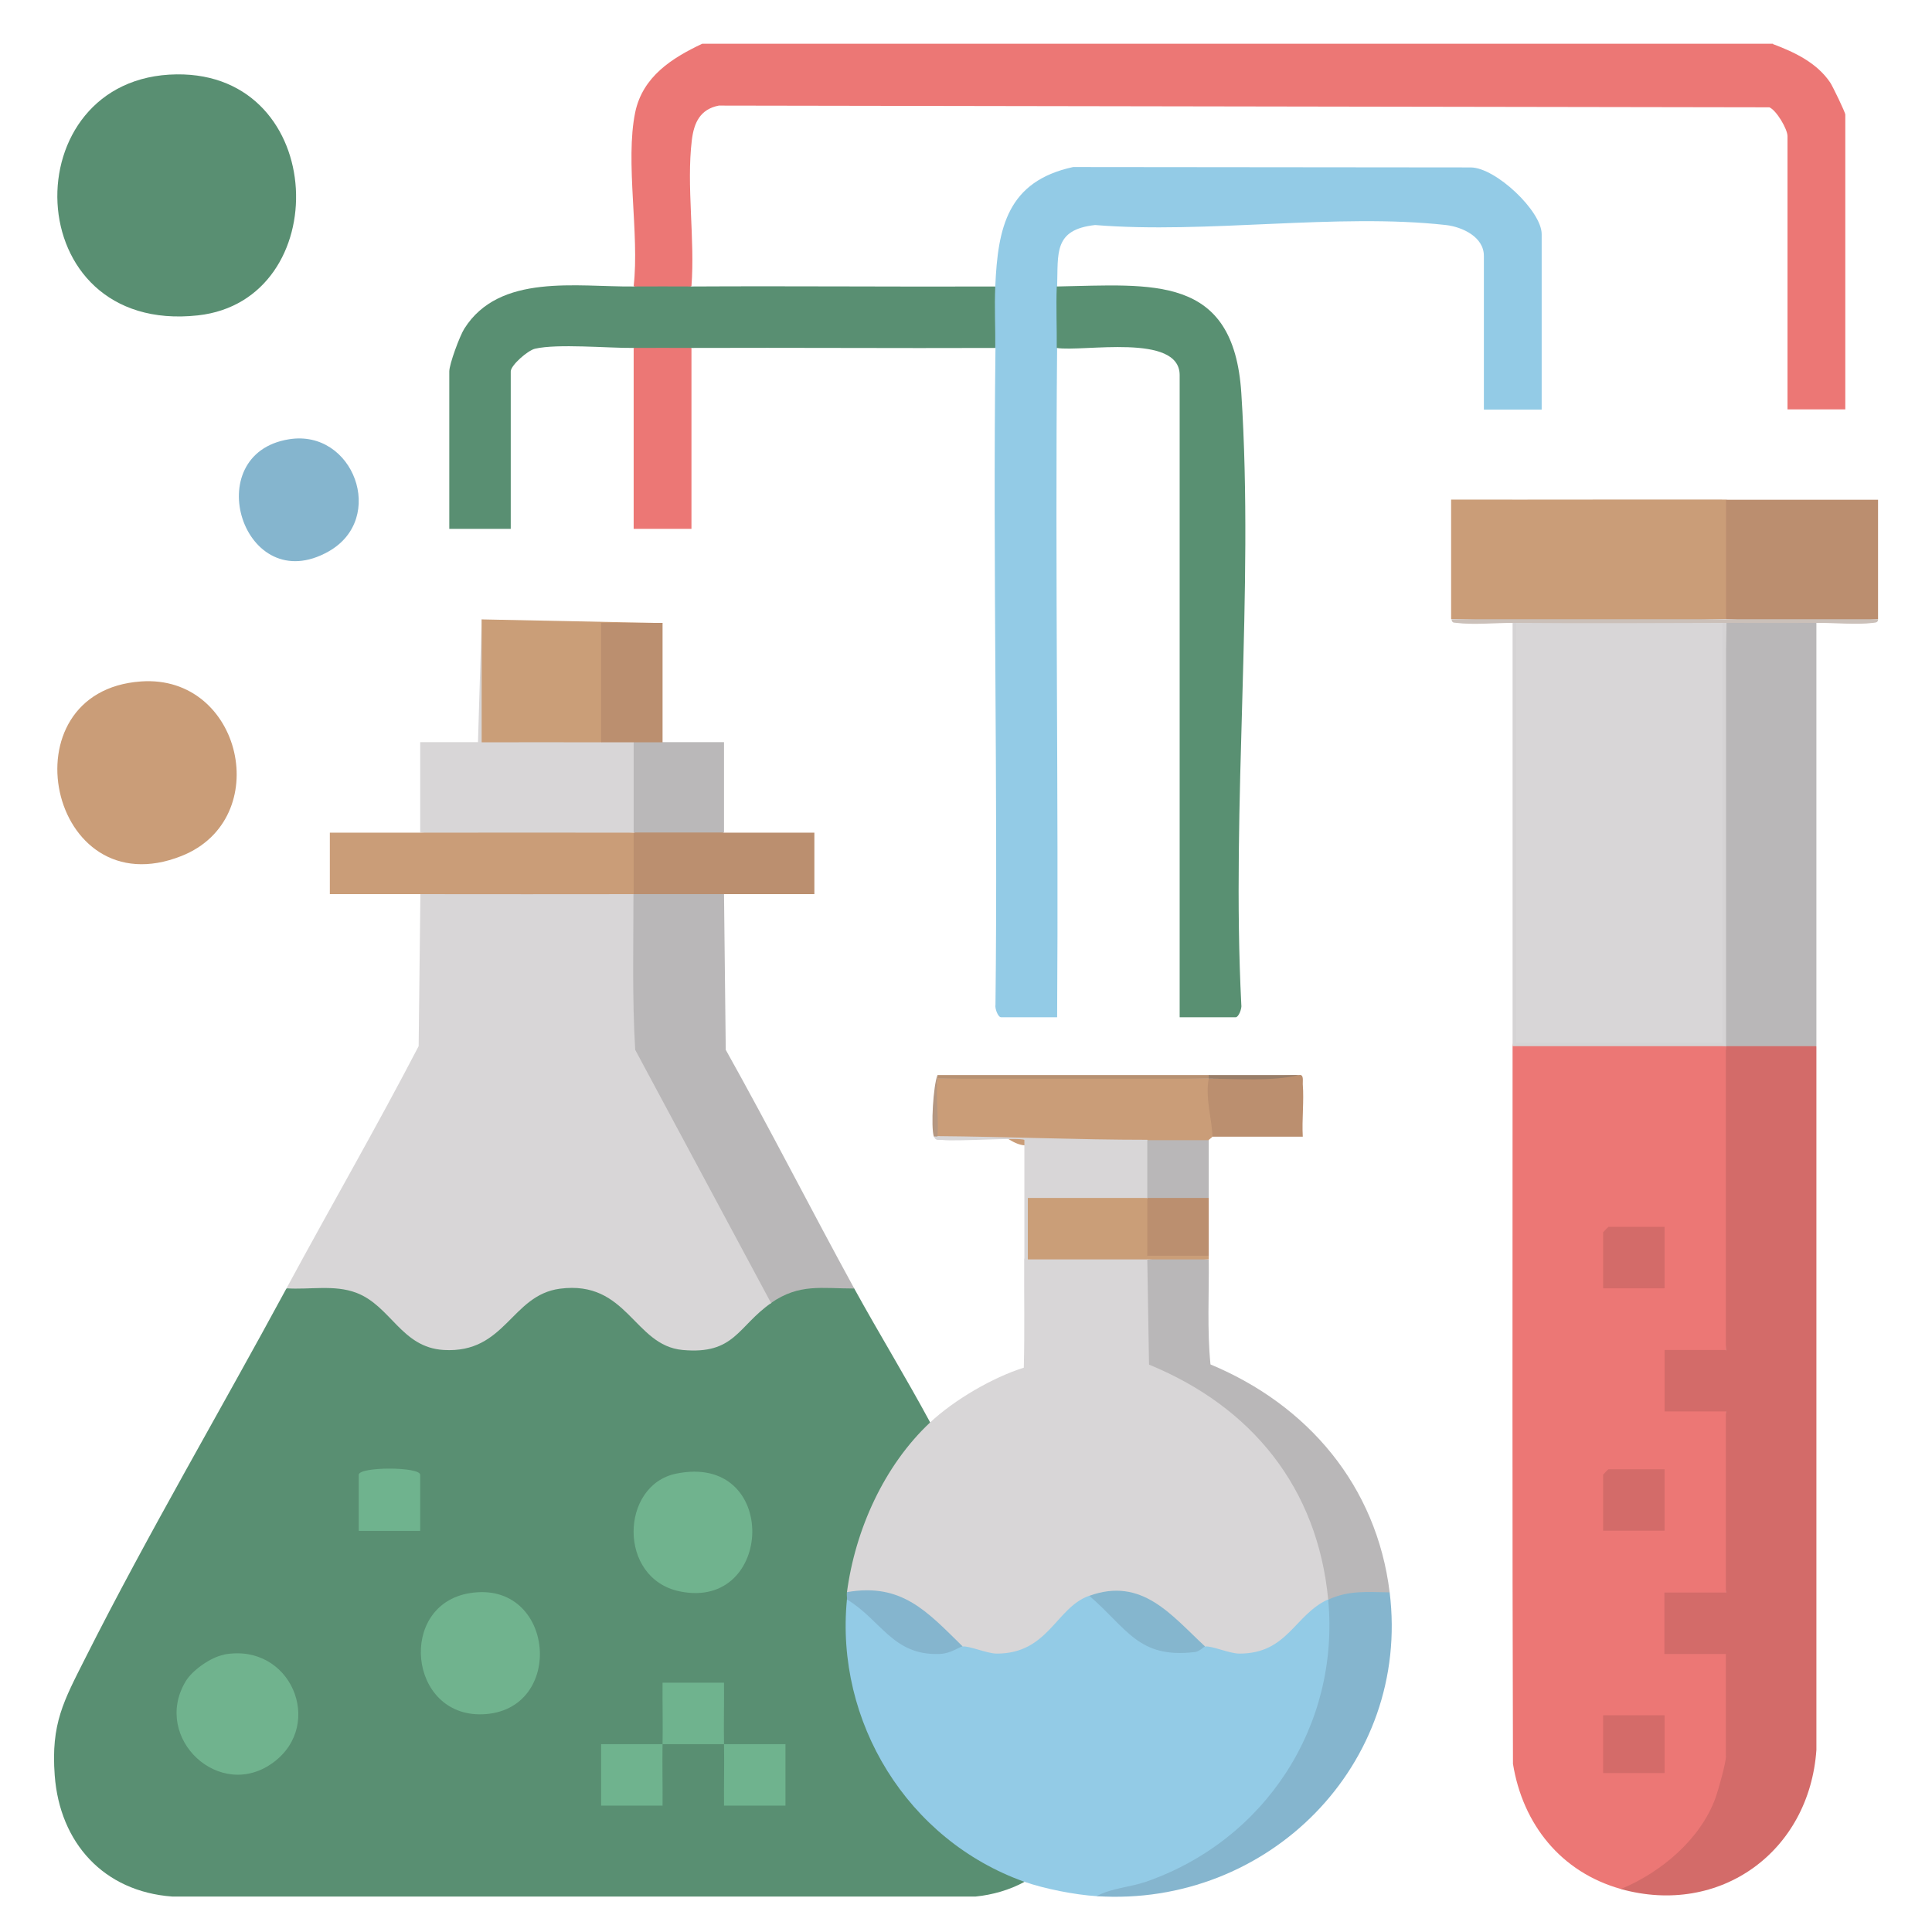 <?xml version="1.0" encoding="UTF-8"?>
<svg id="Layer_7" data-name="Layer 7" xmlns="http://www.w3.org/2000/svg" viewBox="0 0 100.28 100.28">
  <defs>
    <style>
      .cls-1 {
        fill: #85b6ce;
      }

      .cls-2 {
        fill: #ec7775;
      }

      .cls-3 {
        fill: #70b38e;
      }

      .cls-4 {
        fill: #d8d6d7;
      }

      .cls-5 {
        fill: #ca9e78;
      }

      .cls-6 {
        fill: #bb8f6f;
      }

      .cls-7 {
        fill: #bab8b9;
      }

      .cls-8 {
        fill: #997e69;
      }

      .cls-9 {
        fill: #93cbe6;
      }

      .cls-10 {
        fill: #598f72;
      }

      .cls-11 {
        fill: #d46b69;
      }

      .cls-12 {
        fill: #6fb38e;
      }

      .cls-13 {
        fill: #bb8e6f;
      }

      .cls-14 {
        fill: #d36b69;
      }

      .cls-15 {
        fill: #85b5ce;
      }

      .cls-16 {
        fill: #cbc0b9;
      }

      .cls-17 {
        fill: #d5d3d4;
      }

      .cls-18 {
        fill: #b9b7b8;
      }

      .cls-19 {
        fill: #599072;
      }

      .cls-20 {
        fill: #ca9d78;
      }

      .cls-21 {
        fill: #b59781;
      }

      .cls-22 {
        fill: #b79172;
      }
    </style>
  </defs>
  <path class="cls-2" d="M92.03,2.29c1.12.42,2.28.97,2.97,2,.13.2.78,1.54.78,1.66v15.3h-3V7.07c0-.37-.57-1.34-.94-1.5l-54.53-.09c-.97.19-1.29.89-1.4,1.79-.29,2.37.17,5.17-.02,7.58-.98.52-2.02.51-3,0,.31-2.7-.45-6.45.08-9.02.39-1.86,1.91-2.82,3.48-3.56h55.58Z"/>
  <path class="cls-10" d="M40.02,67.63l.06-.49c.64-.65,3.59-1.03,4.26-.26,1.28,2.33,2.68,4.61,3.94,6.95l-.13.66c-2,2.1-3.24,4.83-3.73,7.67l-.45.49c.36.11.36.27,0,.38l.33.57c-.34,5.81,3.07,11.34,8.49,13.53l.38.55c-.77.42-1.65.67-2.53.76H8.94c-3.56-.26-5.84-2.79-6.1-6.29-.2-2.69.46-3.85,1.6-6.11,3.22-6.39,7-12.82,10.42-19.15,1.26-.77,3.58-.49,4.79.48,1.86,1.95,3.37,3.41,5.94,1.47,1.98-2.23,4.09-3.3,6.77-1.34,2.45,3,4.74,2.94,7.24,0l.43.15Z"/>
  <path class="cls-2" d="M89.59,54.3c.47,5.25.47,10.52,0,15.77-.1.54-2.5.49-2.93.38l-.26-.38c.54.1.49,2.5.38,2.93l-.38.26c.03-.15.08-.32.21-.38.25-.1,2.93-.16,2.98.38.51,3.11.52,6.27,0,9.39-.1.54-2.5.49-2.93.38l-.26-.38c.54.1.49,2.5.38,2.93l-.38.26.21-.38c.55-.13,2.75-.16,2.98.38.15.02.37.06.38.17.05.55.09,4.65,0,4.91l-.38.27.35.23c-.43,2.96-2.67,6.32-5.8,6.63-3.11-.87-5.1-3.35-5.61-6.5-.04-12.42-.02-24.84-.02-37.25.07-.43.2-.52.28-.09h10.58c.08-.24.16-.19.22.09Z"/>
  <path class="cls-4" d="M32.89,46.41c.2.36.32.75.37,1.15l.08,6.85,6.91,12.84-.22.38c-1.74,1.21-1.89,2.69-4.6,2.44-2.53-.23-2.86-3.64-6.37-3.18-2.54.34-2.82,3.37-6.03,3.18-2.2-.13-2.74-2.29-4.54-2.97-1.14-.43-2.42-.15-3.62-.23,2.27-4.2,4.66-8.34,6.86-12.57l.09-7.89c3.68-.5,7.4-.51,11.08,0Z"/>
  <path class="cls-4" d="M59.55,65.37c.15.01.37.06.38.16.15,1.63.06,3.54-.03,5.07,3.43,1.22,6.41,3.88,8,7.18.71,1.47,1.62,3.74,1.04,5.24-.42.73-1.74,2.16-2.51,2.6-1.17.67-3.03.96-3.88-.16-.2.11-.39.12-.57-.02-1.38-1.8-3.01-2.6-4.88-2.39l-.56-.22-.04.42c-.12.15-2.04,1.92-2.23,2.05-.91.66-1.71,1.03-2.87.87-.48-.07-1.37-.22-1.43-.71l-.5.04c-1.39-1.44-2.94-2.87-5.1-2.54l-.41-.31c.43-3.24,1.92-6.57,4.32-8.82,1.24-1.16,3.23-2.33,4.86-2.84.05-1.87.01-3.74.02-5.61.05-.16.12-.16.19,0,.02-.15.06-.36.17-.38,1.2-.15,4.55-.14,5.75,0l.27.38Z"/>
  <path class="cls-9" d="M62.55,85.46c.36-.04,1.27.37,1.78.37,2.51,0,2.85-2.01,4.6-2.81.84,1.23.35,3.57-.03,5.04-1.44,5.51-6.26,10.01-11.98,10.36-1.12-.07-2.7-.38-3.76-.75-6.07-2.17-9.82-8.31-9.2-14.65.18-.14.37-.22.55-.09,1.2,1.42,2.56,2.27,4.08,2.54.55-.18,1.01-.18,1.37-.01.36-.04,1.27.37,1.78.37,2.68,0,3.07-2.39,4.79-3l.58.04c1.44,1.95,3.12,2.75,5.04,2.4l.39.19Z"/>
  <path class="cls-9" d="M51.66,14.87c.13-3.06.63-5.46,4.04-6.2l20.64.02c1.3.01,3.68,2.27,3.68,3.46v9.11h-3v-7.98c0-.98-1.11-1.5-1.97-1.6-5.66-.63-12.44.47-18.21,0-2.17.24-1.91,1.47-1.97,3.19.55.88.58,2.34,0,3.19-.11,11.57.08,23.16,0,34.74h-2.91c-.16,0-.33-.46-.29-.65.13-11.36-.14-22.73,0-34.09-.57-.83-.61-2.4,0-3.19Z"/>
  <path class="cls-14" d="M94.28,54.3c0,12.17,0,24.35,0,36.53-.37,5.29-5.01,8.65-10.15,7.22,2.08-.86,4.14-2.58,4.92-4.75.14-.39.53-1.79.53-2.1v-5.35h-3.19v-3.19h3.19c0-3.13,0-6.26,0-9.39-.37-1.06-.37-2.13,0-3.19,0-5.25,0-10.52,0-15.77.04-.15.1-.36.21-.38.6-.08,3.67-.1,4.21,0l.27.38Z"/>
  <path class="cls-19" d="M54.85,14.87c4.97-.09,9.18-.66,9.58,5.53.67,10.32-.53,21.35,0,31.75.04.19-.14.65-.29.65h-2.91V19.47c0-2.2-5.03-1.19-6.38-1.41.01-1.06-.04-2.13,0-3.19Z"/>
  <path class="cls-10" d="M9.17,3.86c7.91-.09,8.22,11.73,1.1,12.51C.86,17.4.62,3.96,9.17,3.86Z"/>
  <path class="cls-10" d="M32.89,14.87c1-.01,2.01,0,3,0,5.25-.03,10.52.02,15.77,0-.05,1.06.01,2.13,0,3.19-5.25.02-10.52-.02-15.77,0-.99.52-2.02.51-3,0-1.37.01-3.94-.23-5.12.04-.38.09-1.26.86-1.26,1.18v8.17h-3.19v-8.17c0-.38.54-1.84.78-2.22,1.82-2.89,5.85-2.16,8.79-2.19Z"/>
  <path class="cls-18" d="M94.28,32.33v21.97h-4.69c-.43-.03-.51-.16-.09-.23-.05-7.28-.02-14.52.09-21.74,1.56-.15,3.14-.15,4.69,0Z"/>
  <path class="cls-18" d="M37.58,46.41l.09,8.08c2.29,4.09,4.42,8.28,6.67,12.39-1.7,0-2.85-.27-4.32.75l-7.05-13.14c-.16-2.69-.09-5.39-.09-8.08,1.57-.47,3.12-.46,4.69,0Z"/>
  <path class="cls-20" d="M89.59,25.94c.15.02.37.06.38.17.1,1.13.18,4.74,0,5.75l-.38.27c-4.61.16-9.61.18-14.27,0v-6.2c4.75.01,9.52-.01,14.27,0Z"/>
  <path class="cls-20" d="M7.32,35.37c5.25-.37,6.94,7.14,2.1,9.06-6.9,2.74-9.24-8.56-2.1-9.06Z"/>
  <path class="cls-18" d="M62.74,65.37c.02,1.81-.09,3.64.09,5.45,5.06,2.11,8.62,6.3,9.3,11.83-.35.37-.92.49-1.72.38-.6.2-1.09.2-1.47,0-.55-5.8-3.96-10.01-9.3-12.2l-.09-5.45c.96-.16,2.21-.16,3.19,0Z"/>
  <path class="cls-4" d="M25,32.14l.38.22v5.76c1.97-.1,3.91.03,5.82.4.56-.37,1.13-.37,1.69,0,.15.04.36.1.38.21.05.47.08,3.93,0,4.21l-.38.27c-3.68.51-7.4.5-11.08,0v-4.69h3l.19-6.38Z"/>
  <path class="cls-20" d="M21.81,43.22c3.69-.01,7.39,0,11.08,0,.37,1.06.37,2.13,0,3.19-3.69,0-7.39.01-11.08,0-1.56,0-3.13,0-4.69,0v-3.19c1.56,0,3.13,0,4.69,0Z"/>
  <path class="cls-15" d="M72.13,82.65c1.1,8.93-6.32,16.35-15.21,15.77.77-.42,1.71-.46,2.54-.74,6.21-2.15,10.09-8.11,9.48-14.65,1.09-.5,2.02-.39,3.19-.38Z"/>
  <path class="cls-13" d="M89.59,25.94c2.63,0,5.26,0,7.89,0v6.2c-2.55.2-5.34.14-7.89,0v-6.2Z"/>
  <path class="cls-20" d="M62.74,55.99l.34.27c0,.84.08,1.68.22,2.51l-.37.22c0,.05-.19.15-.19.19-.1.54-2.5.49-2.93.38l-.26-.38c-2.02.51-4.27.41-6.36.27-.31-.02-.6-.17-.9-.36-1.22.06-2.43.02-3.63-.1-.23-.94-.15-2.03,0-3,4.69-.14,9.39-.15,14.08,0Z"/>
  <path class="cls-5" d="M34.39,32.33l-.16.38h-2.65s0,5.55,0,5.55l-.38.27c-2.06-.01-4.13,0-6.2,0v-6.38s9.39.19,9.39.19Z"/>
  <path class="cls-15" d="M15,22.8c3.35-.54,5.08,4.11,2.06,5.82-4.43,2.51-6.8-5.06-2.06-5.82Z"/>
  <path class="cls-6" d="M37.58,43.22c1.56,0,3.13,0,4.69,0v3.19c-1.56,0-3.13,0-4.69,0s-3.13,0-4.69,0c0-1.06,0-2.13,0-3.19,1.57-.46,3.12-.47,4.69,0Z"/>
  <path class="cls-2" d="M35.89,18.06v9.39h-3v-9.39c1-.01,2.01,0,3,0Z"/>
  <path class="cls-7" d="M34.39,38.52c1.06,0,2.13,0,3.19,0v4.69c-1.56,0-3.13,0-4.69,0v-4.69c.49-.37,1.01-.37,1.5,0Z"/>
  <path class="cls-4" d="M59.55,59.18c.62.31.59,2.64,0,3-1.93.29-3.87.42-5.82.38v2.55s-.37.26-.37.26h-.19c0-2.06,0-4.13,0-6.2-.15-.15-3.58.09-4.24,0-.21-.03-.37.08-.46-.2.05-.16.12-.16.19,0,3.63.03,7.25.19,10.89.19Z"/>
  <path class="cls-5" d="M59.55,62.18c.26.85.41,1.74.38,2.63h2.55s.26.37.26.37c0,.06,0,.13,0,.19h-9.39v-3.19c2.06,0,4.13,0,6.2,0Z"/>
  <path class="cls-6" d="M34.39,32.33v6.2c-.5,0-1,0-1.5,0-.56,0-1.13,0-1.69,0v-6.2s3.19,0,3.19,0Z"/>
  <path class="cls-6" d="M67.43,55.8c.26-.05.18.31.19.47.07.89-.05,1.83,0,2.73h-4.69c0-.77-.39-2.06-.19-3.01,1.55-.05,3.12-.12,4.69-.19Z"/>
  <path class="cls-17" d="M78.7,32.33l.38.13v21.42l-.38.23.17-.38h10.31l.22.38-.38-.13v-21.42l.38-.23c.04-.13.1-.12.19,0v21.97h-11.08v-21.97c.04-.13.1-.12.19,0Z"/>
  <path class="cls-18" d="M62.74,59.18c0,1,0,2,0,3-.1.54-2.5.49-2.93.38l-.26-.38v-3h3.19Z"/>
  <path class="cls-6" d="M62.74,62.18c0,1,0,2.01,0,3h-3.19c0-1,0-2,0-3h3.19Z"/>
  <path class="cls-16" d="M89.59,32.14h7.89c0,.18-.12.17-.27.19-.84.11-2.02-.01-2.92,0-1.56.01-3.13,0-4.69,0-.06,0-.13,0-.19,0-3.54.56-7.16.57-10.7,0-.06,0-.13,0-.19,0-.9,0-2.08.11-2.92,0-.19-.02-.21,0-.27-.19h14.27Z"/>
  <path class="cls-22" d="M62.74,55.8c.16.05.16.12,0,.19-4.69,0-9.39,0-14.08,0v-.19h14.08Z"/>
  <path class="cls-8" d="M67.43,55.8c-1.43.34-3.17.19-4.69.19v-.19h4.69Z"/>
  <path class="cls-21" d="M48.66,55.99c-.1.95.07,2.03,0,3h-.19c-.16-.49-.03-2.64.19-3.19,0,.06,0,.13,0,.19Z"/>
  <path class="cls-3" d="M11.62,85.88c3.47-.64,5.24,3.61,2.58,5.59-2.77,2.07-6.32-1.24-4.57-4.19.34-.58,1.32-1.27,1.99-1.39Z"/>
  <path class="cls-3" d="M24.39,82.69c4.43-.71,5,6.14.65,6.29-3.85.13-4.41-5.69-.65-6.29Z"/>
  <path class="cls-3" d="M35.09,76.49c5.38-1.11,5.11,7.13.19,6.11-3.23-.67-3.09-5.51-.19-6.11Z"/>
  <path class="cls-12" d="M34.39,90.53c.02-1.06-.01-2.13,0-3.19h3.19c.01,1.06-.02,2.13,0,3.19-1.06,0-2.13,0-3.19,0Z"/>
  <path class="cls-12" d="M34.39,90.53c-.02,1.06.01,2.13,0,3.19h-3.19v-3.19c1.06,0,2.13,0,3.19,0Z"/>
  <path class="cls-12" d="M37.58,90.53c1.06,0,2.13,0,3.19,0v3.19h-3.19c-.01-1.06.02-2.13,0-3.19Z"/>
  <path class="cls-12" d="M21.81,79.46h-3.19v-2.91c0-.43,3.19-.43,3.19,0v2.91Z"/>
  <path class="cls-15" d="M49.97,85.46c-.2.02-.6.37-1.22.39-2.41.08-3.01-1.76-4.79-2.83.01-.12-.02-.25,0-.38,2.86-.5,4.18,1.03,6.01,2.82Z"/>
  <path class="cls-14" d="M89.59,70.07c0,1.06,0,2.13,0,3.19h-3.19v-3.19h3.19Z"/>
  <path class="cls-14" d="M86.4,63.68v3.19h-3.19v-2.91s.26-.28.28-.28h2.91Z"/>
  <path class="cls-14" d="M86.4,76.26v3.19h-3.19v-2.91s.26-.28.28-.28h2.91Z"/>
  <rect class="cls-11" x="83.21" y="89.03" width="3.19" height="3"/>
  <path class="cls-1" d="M62.55,85.46c-.05,0-.3.27-.54.29-2.93.35-3.51-1.24-5.47-2.92,2.74-.99,4.25,1,6.01,2.63Z"/>
  <path class="cls-4" d="M89.4,32.33v21.78h-10.7v-21.78c3.56.03,7.14.01,10.7,0Z"/>
</svg>